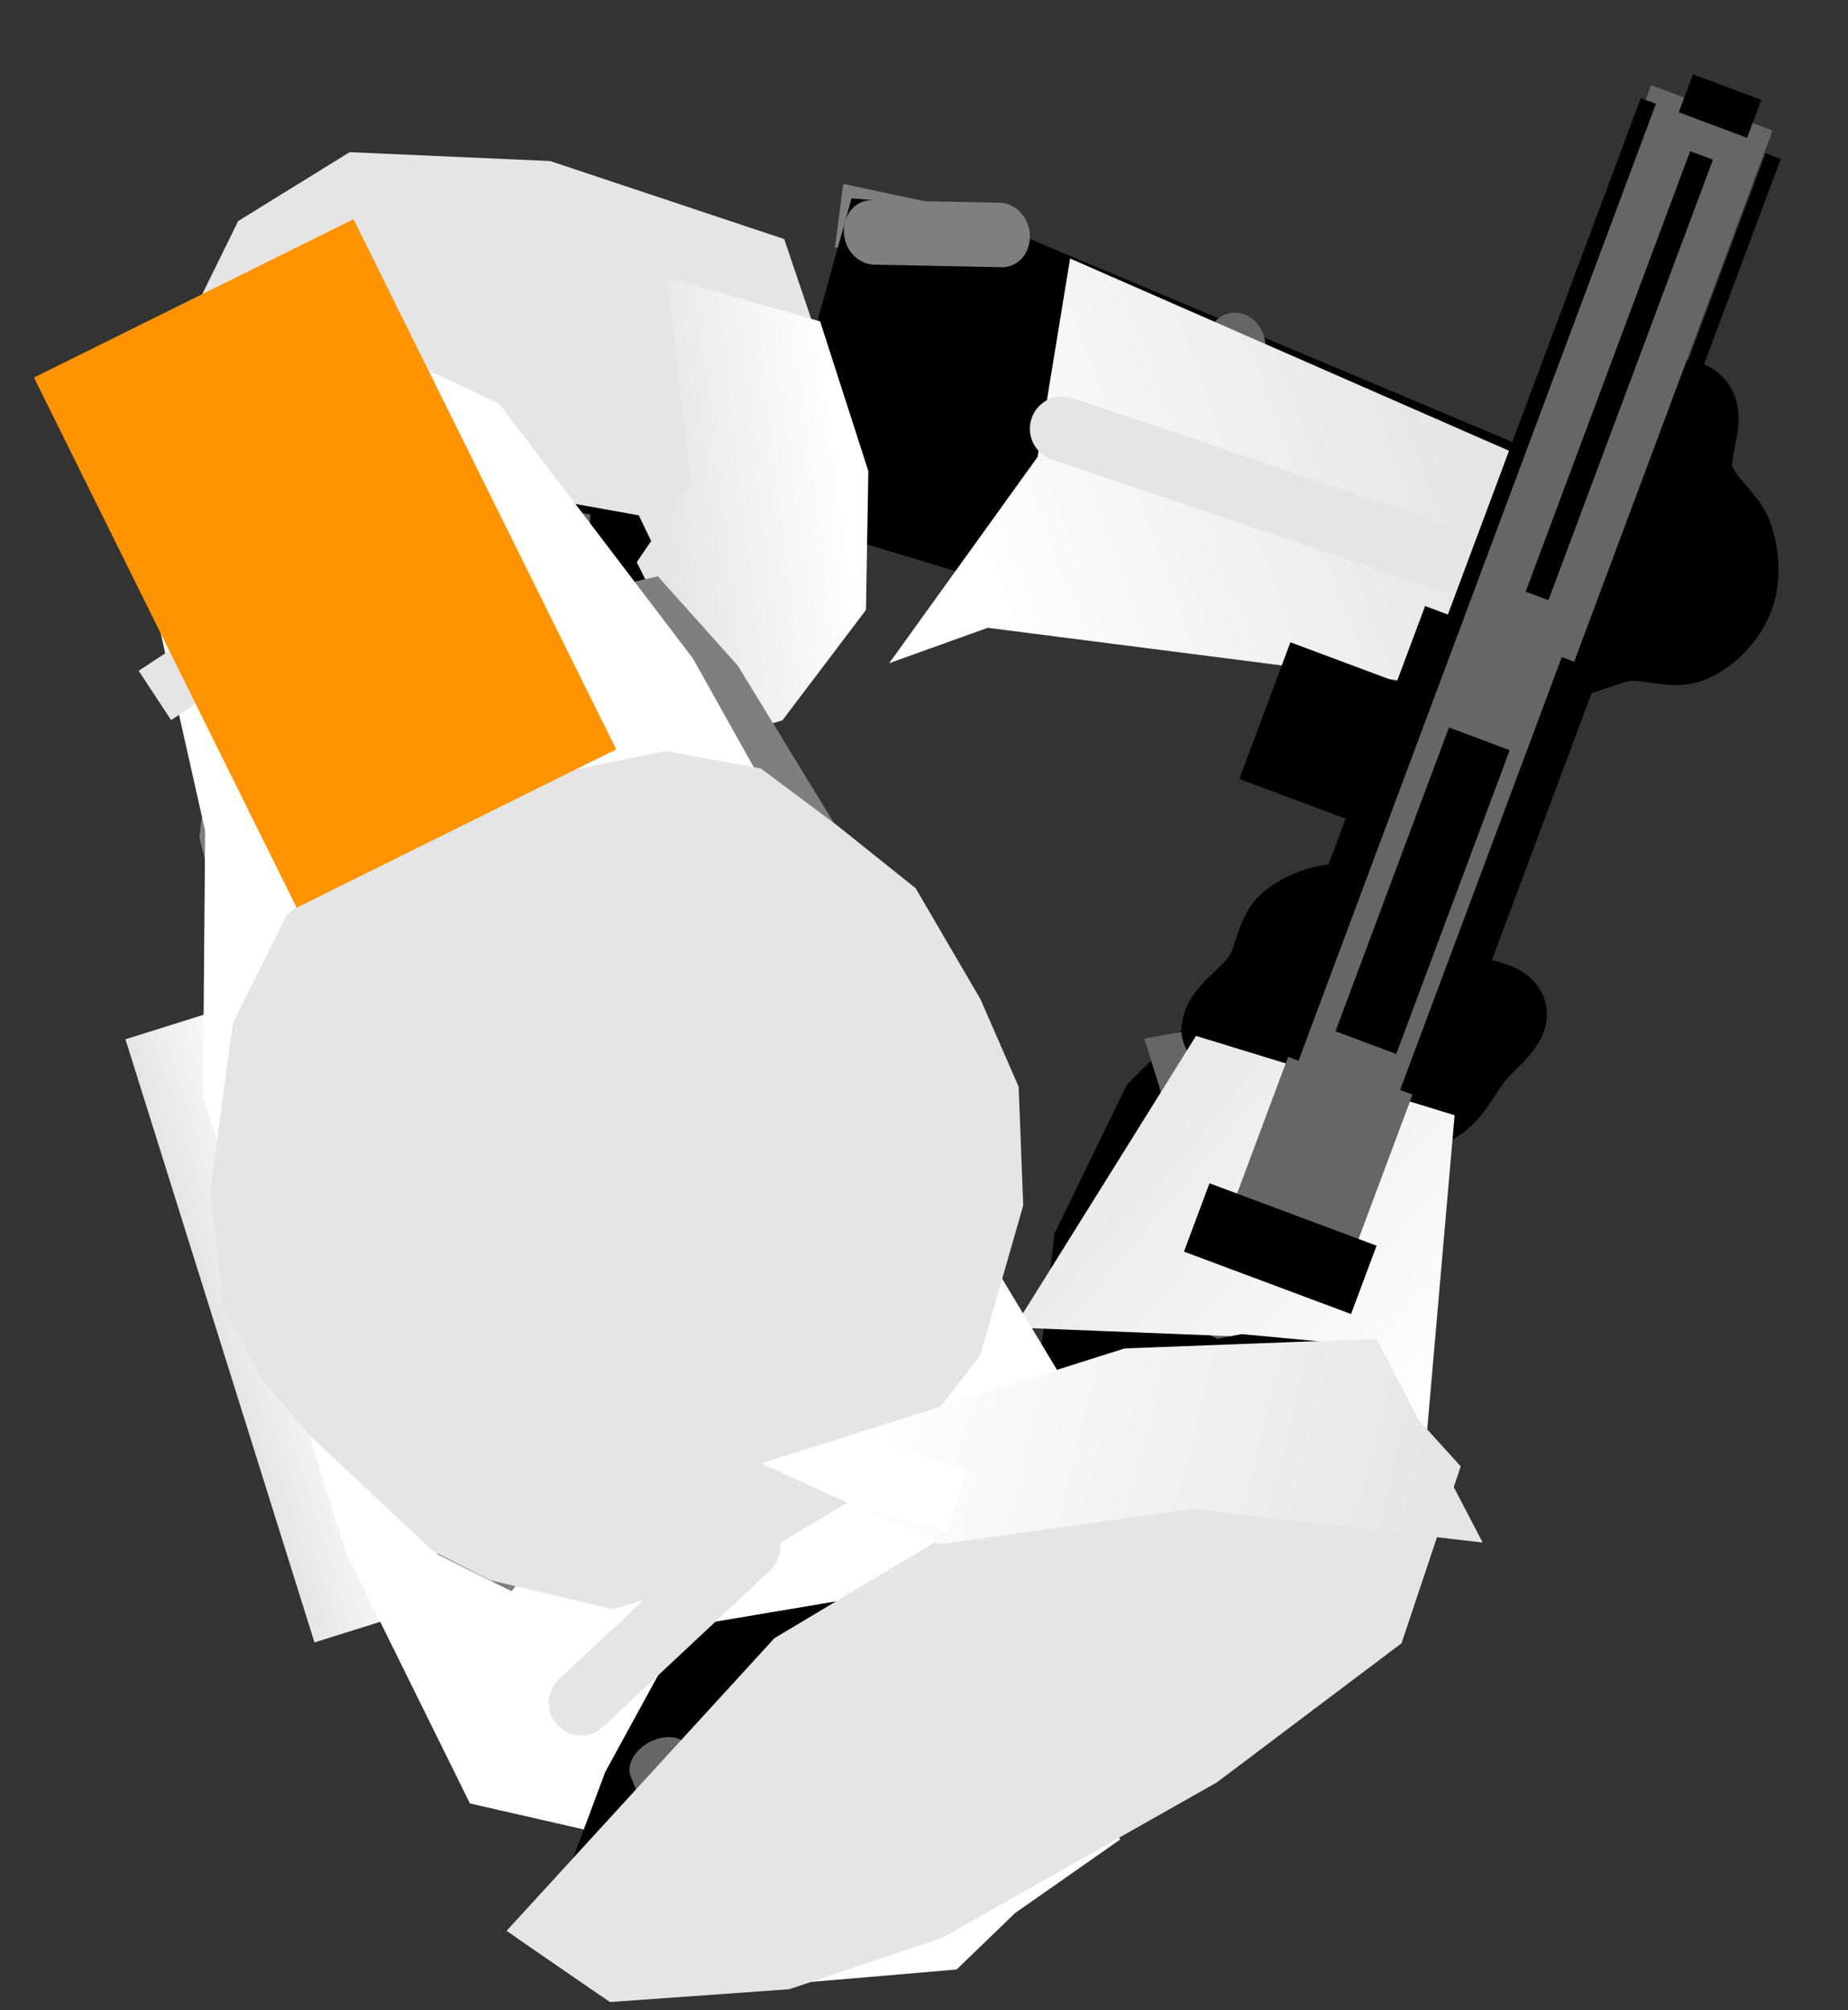 <svg version="1.1" width="57" height="62" viewBox="0 0 57 62" xmlns="http://www.w3.org/2000/svg" xmlns:xlink="http://www.w3.org/1999/xlink">
  <rect x="0" y="0" width="57" height="62" fill="#333333" stroke="none"/>
  <defs>
    <linearGradient id="grad_1" x2="1">
      <stop offset="0" stop-color="#FFFFFF" stop-opacity="1"/>
      <stop offset="1" stop-color="#E5E5E5" stop-opacity="1"/>
    </linearGradient>
    <linearGradient id="grad_2" x2="1">
      <stop offset="0" stop-color="#FFFFFF" stop-opacity="1"/>
      <stop offset="1" stop-color="#E5E5E5" stop-opacity="1"/>
    </linearGradient>
    <linearGradient id="grad_3" x2="1">
      <stop offset="0" stop-color="#E5E5E5" stop-opacity="1"/>
      <stop offset="1" stop-color="#FFFFFF" stop-opacity="1"/>
    </linearGradient>
    <linearGradient id="grad_4" x2="1">
      <stop offset="0" stop-color="#E5E5E5" stop-opacity="1"/>
      <stop offset="1" stop-color="#FFFFFF" stop-opacity="1"/>
    </linearGradient>
    <linearGradient id="grad_5" y2="1">
      <stop offset="0" stop-color="#E5E5E5" stop-opacity="1"/>
      <stop offset="1" stop-color="#FFFFFF" stop-opacity="1"/>
    </linearGradient>
    <linearGradient id="grad_6" y2="1">
      <stop offset="0" stop-color="#E5E5E5" stop-opacity="1"/>
      <stop offset="1" stop-color="#FFFFFF" stop-opacity="1"/>
    </linearGradient>
    <linearGradient id="grad_7" x2="1">
      <stop offset="0" stop-color="#E5E5E5" stop-opacity="1"/>
      <stop offset="1" stop-color="#FFFFFF" stop-opacity="1"/>
    </linearGradient>
    <linearGradient id="grad_8" y2="1">
      <stop offset="0" stop-color="#FFFFFF" stop-opacity="1"/>
      <stop offset="1" stop-color="#E5E5E5" stop-opacity="1"/>
    </linearGradient>
    <linearGradient id="grad_9" y2="1">
      <stop offset="0" stop-color="#FFFFFF" stop-opacity="1"/>
      <stop offset="1" stop-color="#E5E5E5" stop-opacity="1"/>
    </linearGradient>
  </defs>
  <!-- Exported by Scratch - http://scratch.mit.edu/ -->
  <g id="ID0.9293869719840586">
    <g id="ID0.14247039007022977">
      <path id="ID0.37114523351192474" fill="none" stroke="#7F7F7F" stroke-width="2" stroke-linecap="round" d="M 255.250 223.250 L 258.750 221.750 Z " transform="matrix(0.871, -0.21, -0.234, -0.972, -144.2, 277.25)"/>
      <path id="ID0.03274270240217447" fill="#000000" stroke="#000000" stroke-width="2" stroke-linecap="round" d="M 258.750 221.750 L 275.950 210.400 L 275.450 210.100 L 274.250 206 L 271.050 206.900 L 266.150 208.150 L 256.900 212.550 L 251.750 215.250 L 256.250 222.500 Z " transform="matrix(0.871, -0.21, -0.234, -0.972, -144.2, 277.25)"/>
      <path id="ID0.47358463890850544" fill="none" stroke="#7F7F7F" stroke-width="2" stroke-linecap="round" d="M 256.250 222.500 L 260.500 221.500 " transform="matrix(0.871, -0.21, -0.234, -0.972, -144.2, 277.25)"/>
      <path id="ID0.07423052238300443" fill="none" stroke="#666666" stroke-width="2" stroke-linecap="round" d="M 267.500 216.500 Z " transform="matrix(0.871, -0.21, -0.234, -0.972, -144.2, 277.25)"/>
      <path id="ID0.12485550902783871" fill="none" stroke="#666666" stroke-width="2" stroke-linecap="round" d="M 267.500 216.500 L 265.750 209.750 " transform="matrix(0.871, -0.21, -0.234, -0.972, -144.2, 277.25)"/>
      <path id="ID0.6831944277510047" fill="none" stroke="#666666" stroke-width="2" stroke-linecap="round" d="M 271.750 205 L 274 206.750 Z " transform="matrix(0.871, -0.21, -0.234, -0.972, -144.2, 277.25)"/>
    </g>
    <path id="ID0.1270430744625628" fill="#000000" stroke="#000000" stroke-width="2" stroke-linecap="round" d="M 241.250 181 C 240.868 179.724 240.166 179.463 240.250 179 C 240.387 178.245 241.304 177.875 241.750 177.250 C 242.140 176.704 242.213 175.903 242.750 175.500 C 243.299 175.088 244.070 174.909 244.750 175 C 245.415 175.089 246.046 175.505 246.500 176 C 247.003 176.549 246.995 177.453 247.500 178 C 248.033 178.577 249.310 178.488 249.500 179.250 C 249.674 179.945 248.713 180.453 248.250 181 C 247.794 181.539 247.415 182.262 246.750 182.500 C 246.118 182.726 245.361 182.528 244.750 182.250 C 243.489 181.677 242.373 180.811 241.250 180 Z " transform="matrix(0.505, -0.863, -0.863, -0.505, 81.1, 318.15)"/>
    <path id="ID0.5488511263392866" fill="none" stroke="#FFFFFF" stroke-width="2" stroke-linecap="round" d="M 230 164.750 L 233 162.500 Z " transform="matrix(0.941, -0.338, 0.338, 0.941, -252.85, -63.2)"/>
    <path id="ID0.7757535208947957" fill="url(#grad_1)" stroke="url(#grad_2)" stroke-width="2" stroke-linecap="round" d="M 239 172.500 L 250.750 178.500 L 254.500 174 L 245.250 165.250 L 242.750 169.750 L 238.750 172.500 Z " transform="matrix(0.941, -0.338, 0.338, 0.941, -252.85, -63.2)"/>
    <path id="ID0.7121986239217222" fill="none" stroke="#E5E5E5" stroke-width="2" stroke-linecap="round" d="M 252.750 176.250 L 243 168.500 " transform="matrix(0.941, -0.338, 0.338, 0.941, -252.85, -63.2)"/>
  </g>
  <g id="ID0.7123596165329218">
    <g id="ID0.27842102153226733">
      <path id="ID0.9092812556773424" fill="none" stroke="#7F7F7F" stroke-width="2" stroke-linecap="round" d="M 210 201.750 L 211.500 205 Z " transform="matrix(0.363, 0.609, 0.517, -0.366, -171, -44.05)"/>
      <path id="ID0.07252327119931579" fill="#000000" stroke="#000000" stroke-width="2" stroke-linecap="round" d="M 209.750 198.500 L 211 204.250 L 214 208.500 L 217.250 211.750 L 219.750 214.500 L 223.750 218 L 227 217.500 L 230.500 216.250 L 233.250 213.750 L 233.500 210.500 L 232.250 205.750 L 226 198.750 L 221.750 196 L 216.750 195.250 L 213.500 195.250 L 210.750 196.500 L 209.750 198.500 Z " transform="matrix(0.363, 0.609, 0.517, -0.366, -171, -44.05)"/>
      <path id="ID0.9874879629351199" fill="none" stroke="#666666" stroke-width="2" stroke-linecap="round" d="M 220 215.250 L 224.750 214.500 L 231 211.500 " transform="matrix(0.363, 0.609, 0.517, -0.366, -171, -44.05)"/>
      <path id="ID0.7177255218848586" fill="none" stroke="#666666" stroke-width="2" stroke-linecap="round" d="M 226 199 L 227.500 202.500 Z " transform="matrix(0.363, 0.609, 0.517, -0.366, -171, -44.05)"/>
      <path id="ID0.7820489848963916" fill="none" stroke="#666666" stroke-width="2" stroke-linecap="round" d="M 227.500 202.500 L 226.500 205.500 Z " transform="matrix(0.363, 0.609, 0.517, -0.366, -171, -44.05)"/>
      <path id="ID0.07331947470083833" fill="none" stroke="#666666" stroke-width="2" stroke-linecap="round" d="M 226.500 205.500 L 223.250 208 L 228.250 204 Z " transform="matrix(0.363, 0.609, 0.517, -0.366, -171, -44.05)"/>
      <path id="ID0.5798701946623623" fill="none" stroke="#666666" stroke-width="2" stroke-linecap="round" d="M 228.250 204 L 231.500 203.250 Z " transform="matrix(0.363, 0.609, 0.517, -0.366, -171, -44.05)"/>
      <path id="ID0.7602546201087534" fill="none" stroke="#666666" stroke-width="2" stroke-linecap="round" d="M 231.500 203.250 L 226.250 200.500 " transform="matrix(0.363, 0.609, 0.517, -0.366, -171, -44.05)"/>
      <path id="ID0.25665075331926346" fill="none" stroke="#666666" stroke-width="2" stroke-linecap="round" d="M 210.750 202 L 212.500 199.250 Z " transform="matrix(0.363, 0.609, 0.517, -0.366, -171, -44.05)"/>
      <path id="ID0.17844787426292896" fill="none" stroke="#666666" stroke-width="2" stroke-linecap="round" d="M 212.500 199.250 L 217.250 196 " transform="matrix(0.363, 0.609, 0.517, -0.366, -171, -44.05)"/>
    </g>
    <path id="ID0.7185955042950809" fill="#E5E5E5" stroke="#E5E5E5" stroke-width="2" stroke-linecap="round" d="M 209.500 163 L 213.250 161.250 L 219.500 160.500 L 224.500 162.500 L 231 164.500 L 233 168.500 L 235 168.500 L 238.500 166.500 L 239.500 163.750 L 238 159 L 227.750 154.750 L 218.500 152.750 L 213.250 153.750 L 211 155.750 L 208.750 160.750 Z " transform="matrix(0.623, -0.184, 0.116, 0.983, -142.95, -104.25)"/>
    <path id="ID0.07787397596985102" fill="url(#grad_3)" stroke="url(#grad_4)" stroke-width="2" stroke-linecap="round" d="M 233 162.500 L 233 157 L 238.250 159 L 239.500 163.250 L 238.750 166.750 L 234.750 169 L 232.750 169 L 230.250 164.250 Z " transform="matrix(0.623, -0.184, 0.116, 0.983, -142, -101.65)"/>
  </g>
  <g id="ID0.19291222700849175">
    <g id="ID0.14247039007022977">
      <path id="ID0.37114523351192474" fill="none" stroke="#7F7F7F" stroke-width="2" stroke-linecap="round" d="M 258.750 221.750 Z " transform="matrix(0.562, -0.66, 0.778, 0.58, -276.65, 93.35)"/>
      <path id="ID0.03274270240217447" fill="#000000" stroke="#000000" stroke-width="2" stroke-linecap="round" d="M 257.050 221 L 276.500 212.250 L 276.250 210.750 L 274.250 206 L 270.750 205.750 L 265.250 207 L 256.650 211.950 L 251.750 215.250 L 257.050 221 Z " transform="matrix(0.562, -0.66, 0.778, 0.58, -276.65, 93.35)"/>
      <path id="ID0.03397843614220619" fill="none" stroke="#666666" stroke-width="2" stroke-linecap="round" d="M 254.500 211.250 L 257 214.500 L 258 218.500 " transform="matrix(0.562, -0.66, 0.778, 0.58, -276.65, 93.35)"/>
      <path id="ID0.07423052238300443" fill="none" stroke="#666666" stroke-width="2" stroke-linecap="round" d="M 265.250 219 L 267.500 216.500 Z " transform="matrix(0.562, -0.66, 0.778, 0.58, -276.65, 93.35)"/>
      <path id="ID0.12485550902783871" fill="none" stroke="#666666" stroke-width="2" stroke-linecap="round" d="M 267.500 216.500 L 265.750 209.750 " transform="matrix(0.562, -0.66, 0.778, 0.58, -276.65, 93.35)"/>
      <path id="ID0.6831944277510047" fill="none" stroke="#666666" stroke-width="2" stroke-linecap="round" d="M 271.750 205 L 274 206.750 Z " transform="matrix(0.562, -0.66, 0.778, 0.58, -276.65, 93.35)"/>
      <path id="ID0.10246130172163248" fill="none" stroke="#666666" stroke-width="2" stroke-linecap="round" d="M 274 206.750 L 275.750 211 " transform="matrix(0.562, -0.66, 0.778, 0.58, -276.65, 93.35)"/>
    </g>
    <path id="ID0.1270430744625628" fill="#000000" stroke="#000000" stroke-width="2" stroke-linecap="round" d="M 241.250 181 C 240.868 179.724 240.166 179.463 240.250 179 C 240.387 178.245 241.304 177.875 241.750 177.250 C 242.140 176.704 242.213 175.903 242.750 175.500 C 243.299 175.088 244.070 174.909 244.750 175 C 245.415 175.089 246.046 175.505 246.500 176 C 247.003 176.549 246.995 177.453 247.500 178 C 248.033 178.577 249.310 178.488 249.500 179.250 C 249.674 179.945 248.713 180.453 248.250 181 C 247.794 181.539 247.415 182.262 246.750 182.500 C 246.118 182.726 245.361 182.528 244.750 182.250 C 243.489 181.677 242.373 180.811 241.250 180 Z " transform="matrix(0.996, -0.093, 0.088, 0.933, -217.6, -112.95)"/>
    <path id="ID0.3276327238418162" fill="url(#grad_5)" stroke="url(#grad_6)" stroke-width="2" stroke-linecap="round" d="M 235.500 192.750 L 240 196.500 L 241.500 187.750 L 235.250 185 L 230.250 192 L 235.500 192.750 Z " transform="matrix(0.996, -0.093, 0.088, 0.933, -213.25, -117.65)"/>
  </g>
  <g id="ID0.2513261758722365">
    <path id="ID0.1140802027657628" fill="url(#grad_7)" stroke="none" d="M 204 171.750 L 207.500 171.750 L 207.500 191.250 L 204 191.250 L 204 171.750 Z " transform="matrix(0.954, -0.299, 0.299, 0.954, -242.1, -70.8)"/>
    <g id="ID0.2152547389268875">
      <path id="ID0.7656234223395586" fill="#7F7F7F" stroke="#7F7F7F" stroke-width="2" stroke-linecap="round" d="M 223.750 181.500 L 223.250 170 L 224 156.750 L 225.250 154 L 229.250 153.250 L 238.250 154 L 239.500 156.750 L 241.750 165.750 L 241.250 176.250 L 238.250 186 L 226.250 186.750 L 224 185 Z " transform="matrix(0.954, -0.299, 0.299, 0.954, -253.4, -56.8)"/>
      <path id="ID0.053199516609311104" fill="none" stroke="#7F7F7F" stroke-width="2" stroke-linecap="round" d="M 224 185 L 224 183.250 Z " transform="matrix(0.954, -0.299, 0.299, 0.954, -245.9, -66.2)"/>
      <path id="ID0.6010205093771219" fill="#FFFFFF" stroke="#FFFFFF" stroke-width="2" stroke-linecap="round" d="M 217.750 192.750 L 222 198.950 L 226.500 199.950 L 228.500 198.950 L 231.500 198 L 230 190 L 234.750 187 L 232.750 178.750 L 232.250 171 L 230 160.250 L 226.750 151.250 L 224 148.750 L 220.500 149.450 L 216.750 151.700 L 216 160.750 L 213.500 168.500 L 213.500 183 L 214.750 191 Z " transform="matrix(0.954, -0.299, 0.299, 0.954, -246.8, -63.25)"/>
      <path id="ID0.8755844477564096" fill="none" stroke="#FFFFFF" stroke-width="2" stroke-linecap="round" d="M 214.750 191 L 218.500 194.250 " transform="matrix(0.954, -0.299, 0.299, 0.954, -245.9, -66.2)"/>
    </g>
    <g id="ID0.4468286489136517">
      <path id="ID0.8685327097773552" fill="none" stroke="#7F7F7F" stroke-width="2" stroke-linecap="round" d="M 274.100 205.600 L 272.250 203.350 Z " transform="matrix(0.954, -0.299, 0.236, 0.754, -293.65, -24.7)"/>
      <path id="ID0.5829694462008774" fill="#E5E5E5" stroke="#E5E5E5" stroke-width="2" stroke-linecap="round" d="M 272.250 203.300 L 269.750 197.700 L 268.900 195.200 L 268.500 192.200 L 269.100 188.100 L 271.250 182.300 L 273.600 179.200 L 277.250 177.300 L 280.600 177.100 L 285.250 177.700 L 287.500 179.200 L 289.100 182 L 290.750 185.100 L 291.600 189.800 L 291.900 193.300 L 291 197.500 L 288.500 202.300 L 284.750 205.600 L 279.750 207.100 L 276.500 207.100 L 273.500 204.850 Z " transform="matrix(0.954, -0.299, 0.236, 0.754, -293.65, -24.7)"/>
    </g>
    <path id="ID0.79099415615201" fill="none" stroke="#E5E5E5" stroke-width="2" stroke-linecap="round" d="M 208.750 160.750 L 209.250 162.500 Z " transform="matrix(0.954, -0.299, 0.299, 0.954, -242.1, -70.8)"/>
    <path id="ID0.39695568615570664" fill="none" stroke="#E5E5E5" stroke-width="2" stroke-linecap="round" d="M 213 165.750 L 219.500 165.250 " transform="matrix(0.954, -0.299, 0.299, 0.954, -242.1, -70.8)"/>
  </g>
  <g id="ID0.6674290727823973">
    <g id="ID0.27842102153226733">
      <path id="ID0.9092812556773424" fill="none" stroke="#7F7F7F" stroke-width="2" stroke-linecap="round" d="M 210 201.750 L 211.500 205 Z " transform="matrix(0.292, -0.783, 0.895, 0.021, -218.5, 220.35)"/>
      <path id="ID0.07252327119931579" fill="#000000" stroke="#000000" stroke-width="2" stroke-linecap="round" d="M 209.750 198.500 L 211 204.250 L 214 208.500 L 217.250 211.750 L 219.750 214.500 L 223.750 218 L 227 217.500 L 230.500 216.250 L 233.250 213.750 L 233.500 210.500 L 232.250 205.750 L 223.350 202.850 L 221.750 196 L 216.750 195.250 L 213.500 195.250 L 210.750 196.500 L 209.750 198.500 Z " transform="matrix(0.292, -0.783, 0.895, 0.021, -218.5, 220.35)"/>
      <path id="ID0.9874879629351199" fill="none" stroke="#666666" stroke-width="2" stroke-linecap="round" d="M 220 215.250 L 224.750 214.500 L 231 211.500 " transform="matrix(0.292, -0.783, 0.895, 0.021, -218.5, 220.35)"/>
      <path id="ID0.7177255218848586" fill="none" stroke="#666666" stroke-width="2" stroke-linecap="round" d="M 227.500 202.500 Z " transform="matrix(0.292, -0.783, 0.895, 0.021, -218.5, 220.35)"/>
      <path id="ID0.7820489848963916" fill="none" stroke="#666666" stroke-width="2" stroke-linecap="round" d="M 227.500 202.500 L 226.500 205.500 Z " transform="matrix(0.292, -0.783, 0.895, 0.021, -218.5, 220.35)"/>
      <path id="ID0.07331947470083833" fill="none" stroke="#666666" stroke-width="2" stroke-linecap="round" d="M 226.500 205.500 L 223.250 208 L 228.250 204 Z " transform="matrix(0.292, -0.783, 0.895, 0.021, -218.5, 220.35)"/>
      <path id="ID0.5798701946623623" fill="none" stroke="#666666" stroke-width="2" stroke-linecap="round" d="M 228.250 204 L 231.500 203.250 Z " transform="matrix(0.292, -0.783, 0.895, 0.021, -218.5, 220.35)"/>
      <path id="ID0.25665075331926346" fill="none" stroke="#666666" stroke-width="2" stroke-linecap="round" d="M 210.750 202 L 212.500 199.250 Z " transform="matrix(0.292, -0.783, 0.895, 0.021, -218.5, 220.35)"/>
      <path id="ID0.17844787426292896" fill="none" stroke="#666666" stroke-width="2" stroke-linecap="round" d="M 212.500 199.250 L 217.250 196 " transform="matrix(0.292, -0.783, 0.895, 0.021, -218.5, 220.35)"/>
    </g>
    <path id="ID0.4685869007371366" fill="none" stroke="#E5E5E5" stroke-width="2" stroke-linecap="round" d="M 215.250 195 L 222.250 194.250 " transform="matrix(0.799, -0.602, 0.602, 0.799, -271.45, 26.3)"/>
    <path id="ID0.5411469885148108" fill="none" stroke="#E5E5E5" stroke-width="2" stroke-linecap="round" d="M 210.250 199.250 L 211.250 202.250 Z " transform="matrix(0.799, -0.602, 0.602, 0.799, -271.45, 26.3)"/>
    <path id="ID0.08395055122673512" fill="#E5E5E5" stroke="#E5E5E5" stroke-width="2" stroke-linecap="round" d="M 211.250 202.250 L 215.500 205 L 220 206.500 L 229.500 207.750 L 236.250 207.750 L 240.250 205 L 240 202.250 L 234.500 197.750 L 227.750 195.250 L 228.250 198.750 L 221.250 198 L 210.500 200 Z " transform="matrix(0.799, -0.602, 0.602, 0.799, -271.45, 26.3)"/>
    <path id="ID0.2003131634555757" fill="url(#grad_8)" stroke="url(#grad_9)" stroke-width="2" stroke-linecap="round" d="M 227.750 197 L 234.500 200.750 L 239.750 205.750 L 240.500 201.250 L 234.750 197.250 L 226.250 194.250 Z " transform="matrix(0.799, -0.602, 0.602, 0.799, -271.45, 26.3)"/>
    <path id="ID0.8104176558554173" fill="none" stroke="#FFFFFF" stroke-width="2" stroke-linecap="round" d="M 226.250 194.250 L 228.250 197 Z " transform="matrix(0.799, -0.602, 0.602, 0.799, -271.45, 26.3)"/>
  </g>
  <g id="ID0.001751068513840437">
    <path id="ID0.5001030243001878" fill="#666666" stroke="none" d="M 231.250 178.750 L 269.250 178.750 L 269.250 182.750 L 231.250 182.750 L 231.250 178.750 Z " transform="matrix(0.35, -0.937, 0.937, 0.35, -210.8, 192.35)"/>
    <path id="ID0.7675469988025725" fill="#000000" stroke="none" d="M 268.500 157.250 L 270.750 157.250 L 270.750 162.750 L 268.500 162.750 L 268.500 157.250 Z " transform="matrix(0.35, -0.937, 0.937, 0.35, -204.8, 235.15)"/>
    <path id="ID0.2516346615739167" fill="#000000" stroke="none" d="M 275.250 157.250 L 289.750 157.250 L 289.750 158.500 L 275.250 158.500 L 275.250 157.250 Z " transform="matrix(0.35, -0.937, 0.937, 0.35, -204.8, 235.15)"/>
    <path id="ID0.903347207698971" fill="#000000" stroke="none" d="M 275.500 161.750 L 289.750 161.750 L 289.750 163 L 275.500 163 L 275.500 161.750 Z " transform="matrix(0.35, -0.937, 0.937, 0.35, -204.8, 235.15)"/>
    <path id="ID0.7458858867175877" fill="#000000" stroke="none" d="M 289.250 158 L 306.750 158 L 306.750 158.500 L 289.250 158.500 L 289.250 158 Z " transform="matrix(0.35, -0.937, 0.937, 0.35, -204.8, 235.15)"/>
    <path id="ID0.7458858867175877" fill="#000000" stroke="none" d="M 289.250 158 L 306.750 158 L 306.750 158.500 L 289.250 158.500 L 289.250 158 Z " transform="matrix(0.35, -0.937, 0.937, 0.35, -200.95, 236.85)"/>
    <path id="ID0.07933818409219384" fill="#000000" stroke="none" d="M 276.500 159.250 L 286.500 159.250 L 286.500 161.250 L 276.500 161.250 L 276.500 159.250 Z " transform="matrix(0.35, -0.937, 0.937, 0.35, -204.8, 235.15)"/>
    <path id="ID0.07934653153643012" fill="#000000" stroke="none" d="M 291.250 160 L 305.750 160 L 305.750 160.750 L 291.250 160.750 L 291.250 160 Z " transform="matrix(0.35, -0.937, 0.937, 0.35, -204.8, 235.15)"/>
    <path id="ID0.04481094982475042" fill="#000000" stroke="none" d="M 282.750 153.750 L 287.250 153.750 L 287.250 157.500 L 282.750 157.500 L 282.750 153.750 Z " transform="matrix(0.35, -0.937, 0.937, 0.35, -204.8, 235.15)"/>
    <path id="ID0.521635820157826" fill="#000000" stroke="none" d="M 306.750 159.250 L 308 159.250 L 308 161.500 L 306.750 161.500 L 306.750 159.250 Z " transform="matrix(0.35, -0.937, 0.937, 0.35, -204.8, 235.15)"/>
  </g>
  <path id="ID0.17297513503581285" fill="#FF9400" stroke="none" d="M 225.500 152.250 L 236.500 152.250 L 236.500 170.500 L 225.500 170.500 L 225.500 152.250 Z " transform="matrix(0.896, -0.444, 0.444, 0.896, -268.6, -24.65)"/>
</svg>